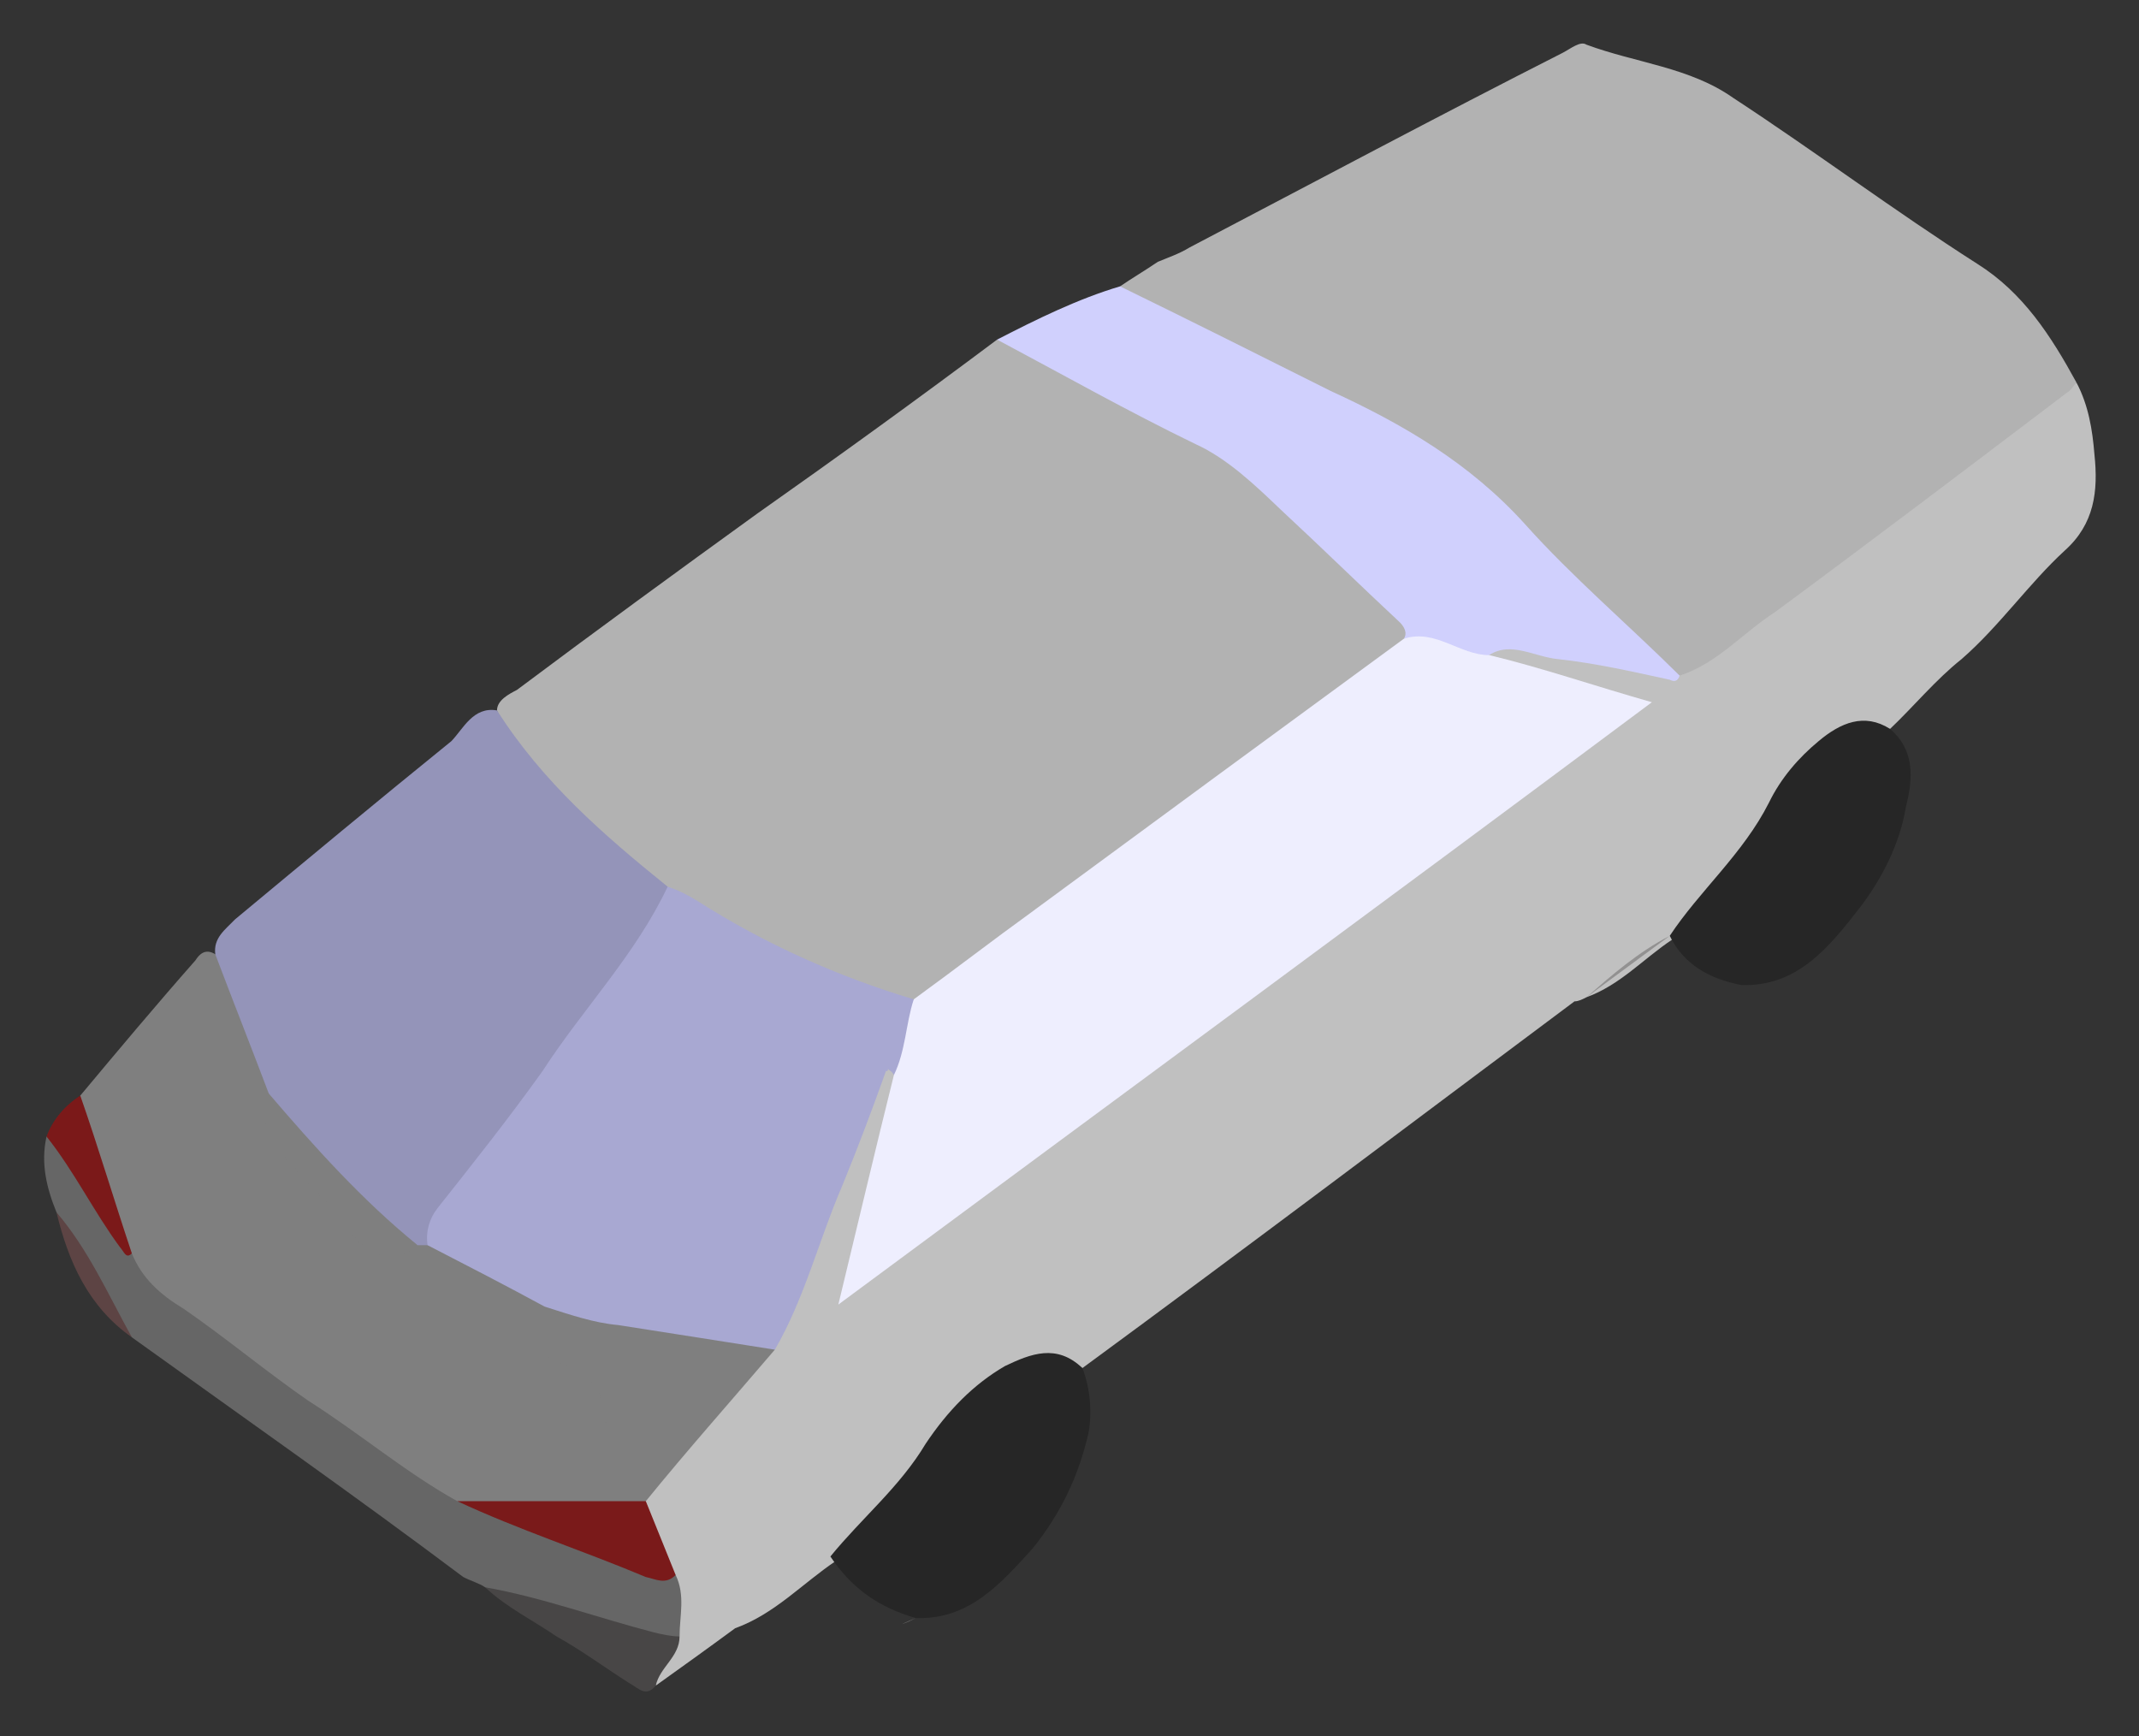 <svg xmlns="http://www.w3.org/2000/svg" xmlns:xlink="http://www.w3.org/1999/xlink" width="25.099" height="20.375" version="1.1" viewBox="0.201 -0.296 25.099 20.375"><rect x="0.201" y="-0.296" width="25.099" height="20.375" fill="#333333" stroke="none"/><g id="ID0.5141469733789563"><g id="ID0.358306766487658"><g id="ID0.045219899620860815"><g id="container-id1"><g id="id1"><g id="ID0.7180701862089336"><g id="ID0.9010128821246326"><g id="id6"><path id="ID0.44769747694954276" fill="none" stroke="none" stroke-width=".024" d="M 24.8 0.204 L 0.701 0.204 L 0.701 19.579 L 24.8 19.579 L 24.8 0.204 Z"/><path id="ID0.2315921294502914" fill="silver" stroke="none" stroke-width=".024" d="M 12.902 15.757 L 12.902 15.757 C 14.834 14.339 16.744 12.896 18.676 11.454 C 18.723 11.454 18.77 11.43 18.816 11.406 C 19.212 11.262 19.491 10.949 19.817 10.733 C 20.213 10.252 20.679 9.795 20.958 9.242 C 21.121 8.954 21.354 8.738 21.564 8.497 C 21.797 8.257 22.099 8.257 22.379 8.257 C 22.658 7.992 22.914 7.68 23.217 7.439 C 23.659 7.055 24.009 6.55 24.428 6.165 C 24.777 5.853 24.823 5.468 24.777 5.036 C 24.754 4.747 24.707 4.459 24.567 4.194 C 24.172 4.338 23.892 4.627 23.566 4.867 C 22.425 5.709 21.308 6.526 20.19 7.391 C 20.097 7.464 19.98 7.536 19.864 7.56 C 19.259 7.536 18.676 7.367 18.094 7.295 C 17.931 7.271 17.791 7.199 17.652 7.343 C 17.652 7.536 17.815 7.488 17.931 7.536 C 18.374 7.704 18.863 7.776 19.375 7.992 C 16.278 10.276 13.251 12.536 10.178 14.795 C 10.364 13.93 10.597 13.137 10.736 12.319 C 10.713 12.199 10.643 12.127 10.55 12.247 C 10.48 12.343 10.457 12.488 10.387 12.608 C 9.991 13.545 9.665 14.531 9.246 15.468 C 8.827 15.973 8.408 16.478 7.965 16.959 C 7.872 17.079 7.733 17.175 7.733 17.343 C 7.803 17.656 7.965 17.944 8.035 18.233 C 8.105 18.425 8.082 18.642 8.082 18.858 C 8.105 19.098 7.803 19.218 7.896 19.483 C 8.198 19.267 8.501 19.05 8.827 18.81 C 9.293 18.642 9.619 18.281 10.014 18.017 C 10.364 17.584 10.783 17.223 11.109 16.767 C 11.342 16.43 11.598 16.117 11.947 15.877 C 12.25 15.661 12.576 15.661 12.902 15.757 Z"/><path id="ID0.36677903681993484" fill="#B2B2B2" stroke="none" stroke-width=".024" d="M 19.91 7.632 L 19.91 7.632 C 20.353 7.488 20.655 7.127 21.028 6.887 C 22.169 6.045 23.31 5.18 24.451 4.314 C 24.497 4.29 24.521 4.242 24.567 4.194 C 24.265 3.641 23.939 3.137 23.403 2.8 C 22.425 2.175 21.494 1.478 20.539 0.853 C 20.027 0.492 19.398 0.444 18.816 0.228 C 18.746 0.18 18.63 0.276 18.537 0.324 C 17.07 1.069 15.626 1.839 14.159 2.608 C 14.043 2.68 13.903 2.728 13.787 2.776 C 13.647 2.872 13.484 2.968 13.344 3.064 C 13.321 3.185 13.437 3.209 13.53 3.233 C 14.648 3.81 15.766 4.363 16.883 4.939 C 17.326 5.132 17.628 5.492 17.931 5.829 C 18.49 6.382 19.072 6.911 19.608 7.464 C 19.701 7.56 19.771 7.632 19.91 7.632 Z"/><path id="ID0.3351324344985187" fill="#262626" stroke="none" stroke-width=".024" d="M 12.902 15.757 L 12.902 15.757 C 12.599 15.468 12.296 15.589 11.994 15.733 C 11.621 15.949 11.318 16.262 11.062 16.646 C 10.76 17.151 10.317 17.512 9.945 17.968 C 10.201 18.353 10.527 18.569 10.946 18.69 C 11.575 18.714 11.947 18.281 12.32 17.872 C 12.646 17.464 12.855 17.031 12.972 16.526 C 13.018 16.286 12.995 15.997 12.902 15.757 Z"/><path id="ID0.5928625375963748" fill="#262626" stroke="none" stroke-width=".024" d="M 22.379 8.257 L 22.379 8.257 C 22.076 8.065 21.797 8.185 21.54 8.401 C 21.308 8.593 21.098 8.834 20.958 9.122 C 20.655 9.723 20.143 10.156 19.794 10.685 C 19.957 11.021 20.26 11.19 20.632 11.262 C 21.284 11.286 21.657 10.829 22.029 10.348 C 22.285 10.012 22.495 9.603 22.565 9.17 C 22.658 8.81 22.658 8.497 22.379 8.257 Z"/><path id="ID0.5147991999983788" fill="#929191" stroke="none" stroke-width=".024" d="M 10.783 18.762 L 10.783 18.762 C 10.853 18.738 10.899 18.714 10.946 18.69 Z"/><path id="ID0.4724537907168269" fill="#929191" stroke="none" stroke-width=".024" d="M 8.827 18.81 L 8.827 18.81 Z"/><path id="ID0.17520350078120828" fill="none" stroke="none" stroke-linejoin="round" stroke-width="0" d="M 1167 1082 L 1167 1082 Z" transform="matrix(-0.023,6.5995196182815084e-34,6.3924760330158365e-34,0.024,36,-7.2)"/><path id="ID0.33534536231309175" fill="#484646" stroke="none" stroke-width=".024" d="M 7.896 19.483 L 7.896 19.483 C 7.942 19.267 8.175 19.146 8.175 18.906 C 8.105 18.834 8.012 18.786 7.896 18.762 C 7.36 18.617 6.848 18.449 6.312 18.305 C 6.173 18.281 6.033 18.209 5.893 18.329 C 6.149 18.569 6.452 18.714 6.731 18.906 C 7.034 19.074 7.29 19.267 7.593 19.459 C 7.686 19.507 7.779 19.627 7.896 19.483 Z"/><path id="ID0.20975186489522457" fill="#929191" stroke="none" stroke-width=".024" d="M 19.794 10.685 L 19.794 10.685 C 19.421 10.877 19.119 11.142 18.816 11.406 Z"/><path id="ID0.5071036396548152" fill="#B2B2B2" stroke="none" stroke-width=".024" d="M 11.901 3.689 L 11.901 3.689 C 10.969 4.387 10.038 5.06 9.083 5.733 C 8.152 6.406 7.197 7.103 6.266 7.8 C 6.173 7.848 6.033 7.92 6.033 8.04 C 6.196 8.545 6.522 8.882 6.894 9.218 C 7.244 9.555 7.639 9.892 8.035 10.18 C 8.827 10.685 9.642 11.142 10.527 11.382 C 10.643 11.43 10.783 11.502 10.923 11.478 C 11.458 11.19 11.924 10.781 12.389 10.42 C 13.717 9.459 15.067 8.473 16.395 7.488 C 16.511 7.415 16.627 7.343 16.72 7.199 C 16.744 7.007 16.627 6.911 16.534 6.814 C 15.929 6.262 15.347 5.709 14.764 5.156 C 14.671 5.06 14.532 5.012 14.415 4.939 C 13.717 4.579 12.995 4.194 12.296 3.834 C 12.18 3.762 12.063 3.689 11.901 3.689 Z"/><path id="ID0.4422818198800087" fill="#9494B9" stroke="none" stroke-width=".024" d="M 8.035 10.108 L 8.035 10.108 C 7.29 9.507 6.568 8.882 6.033 8.04 C 5.753 7.992 5.637 8.257 5.497 8.401 C 4.636 9.098 3.798 9.795 2.959 10.492 C 2.843 10.613 2.703 10.709 2.727 10.901 C 2.633 11.021 2.703 11.117 2.75 11.238 C 2.913 11.67 3.076 12.127 3.285 12.536 C 3.821 13.233 4.38 13.858 5.078 14.363 C 5.148 14.387 5.171 14.363 5.218 14.339 C 5.497 13.714 5.963 13.209 6.359 12.656 C 6.824 11.983 7.337 11.382 7.803 10.709 C 7.919 10.54 8.105 10.372 8.035 10.108 Z"/><path id="ID0.223691841121763" fill="#7F7F7F" stroke="none" stroke-width=".024" d="M 5.218 14.315 L 5.218 14.315 C 5.171 14.315 5.125 14.315 5.101 14.315 C 4.729 14.411 4.496 14.267 4.263 14.002 C 4.077 13.714 3.844 13.449 3.611 13.233 C 3.425 13.04 3.402 12.776 3.355 12.536 C 3.146 11.983 2.936 11.454 2.727 10.901 C 2.61 10.829 2.54 10.901 2.494 10.973 C 2.028 11.502 1.585 12.031 1.143 12.56 C 1.073 12.656 1.097 12.752 1.143 12.872 C 1.353 13.377 1.469 13.906 1.679 14.411 C 1.772 14.723 2.005 14.94 2.261 15.132 C 3.262 15.805 4.217 16.55 5.218 17.247 C 5.358 17.319 5.497 17.416 5.66 17.416 C 6.219 17.416 6.755 17.488 7.29 17.392 C 7.337 17.367 7.383 17.319 7.383 17.295 C 7.383 16.887 7.407 16.478 7.337 16.069 C 7.314 15.853 7.104 15.781 6.964 15.685 C 6.708 15.565 6.545 15.396 6.638 15.06 C 6.638 15.036 6.638 15.012 6.615 15.012 C 6.173 14.699 5.73 14.411 5.218 14.315 Z"/><path id="ID0.610075845848769" fill="#D0D0FD" stroke="none" stroke-width=".024" d="M 11.901 3.689 L 11.901 3.689 C 12.669 4.098 13.437 4.531 14.229 4.915 C 14.602 5.084 14.928 5.396 15.23 5.685 C 15.696 6.117 16.162 6.574 16.627 7.007 C 16.674 7.055 16.72 7.127 16.674 7.199 C 17.023 7.223 17.303 7.488 17.675 7.391 C 17.931 7.223 18.211 7.415 18.49 7.439 C 18.933 7.488 19.352 7.584 19.794 7.68 C 19.841 7.704 19.887 7.704 19.91 7.632 C 19.305 7.031 18.653 6.478 18.094 5.853 C 17.442 5.132 16.651 4.675 15.812 4.29 C 14.997 3.882 14.182 3.473 13.344 3.064 C 12.855 3.209 12.366 3.449 11.901 3.689 Z"/><path id="ID0.7148164957761765" fill="#666" stroke="none" stroke-width=".024" d="M 5.567 17.319 L 5.567 17.319 C 4.962 16.983 4.426 16.526 3.821 16.142 C 3.332 15.805 2.843 15.396 2.354 15.06 C 2.075 14.892 1.865 14.699 1.748 14.411 C 1.469 14.05 1.283 13.642 1.003 13.281 C 0.934 13.161 0.887 13.04 0.747 13.04 C 0.677 13.353 0.747 13.642 0.864 13.93 C 1.143 14.411 1.376 14.964 1.748 15.396 C 3.053 16.334 4.356 17.247 5.637 18.209 C 5.73 18.257 5.823 18.281 5.893 18.329 C 6.568 18.449 7.22 18.69 7.872 18.858 C 7.965 18.882 8.082 18.906 8.175 18.906 C 8.175 18.666 8.245 18.425 8.129 18.185 C 7.453 18.041 6.824 17.704 6.173 17.512 C 5.986 17.44 5.777 17.367 5.567 17.319 Z"/><path id="ID0.38432395039126277" fill="#7B1919" stroke="none" stroke-width=".024" d="M 0.747 13.04 L 0.747 13.04 C 1.073 13.449 1.306 13.93 1.609 14.339 C 1.655 14.387 1.679 14.483 1.748 14.411 C 1.539 13.786 1.353 13.161 1.143 12.56 C 0.957 12.68 0.817 12.848 0.747 13.04 Z"/><path id="ID0.377463539596647" fill="#5D4444" stroke="none" stroke-width=".024" d="M 1.748 15.396 L 1.748 15.396 C 1.469 14.892 1.236 14.363 0.864 13.93 C 1.003 14.507 1.236 15.036 1.748 15.396 Z"/><path id="ID0.5684583224356174" fill="#EEEEFE" stroke="none" stroke-width=".024" d="M 17.675 7.391 L 17.675 7.391 C 17.326 7.391 17.046 7.079 16.674 7.199 C 15.23 8.257 13.787 9.315 12.32 10.396 C 11.854 10.733 11.388 11.093 10.923 11.43 C 10.69 11.67 10.713 11.983 10.69 12.319 C 10.48 13.161 10.271 14.05 10.038 15.012 C 13.251 12.632 16.395 10.324 19.584 7.944 C 18.909 7.752 18.28 7.536 17.675 7.391 Z"/><path id="ID0.6117870477028191" fill="#A8A8D2" stroke="none" stroke-width=".024" d="M 10.69 12.319 L 10.69 12.319 C 10.829 12.031 10.829 11.718 10.923 11.43 C 10.038 11.165 9.176 10.781 8.385 10.276 C 8.268 10.204 8.175 10.156 8.035 10.108 C 7.663 10.901 7.034 11.55 6.568 12.271 C 6.173 12.824 5.753 13.353 5.334 13.882 C 5.241 14.002 5.195 14.146 5.218 14.315 C 5.684 14.555 6.149 14.795 6.592 15.036 C 6.708 15.228 6.894 15.276 7.057 15.3 C 7.709 15.42 8.361 15.517 9.037 15.589 C 9.106 15.613 9.2 15.589 9.293 15.541 C 9.642 14.94 9.805 14.267 10.084 13.617 C 10.271 13.161 10.434 12.728 10.597 12.271 C 10.62 12.271 10.62 12.271 10.62 12.247 C 10.643 12.271 10.666 12.271 10.69 12.319 Z"/><path id="ID0.5621068137697875" fill="#7F7F7F" stroke="none" stroke-width=".024" d="M 9.293 15.541 L 9.293 15.541 C 8.687 15.444 8.059 15.348 7.453 15.252 C 7.174 15.228 6.894 15.132 6.592 15.036 C 6.429 15.252 6.475 15.589 6.755 15.685 C 7.267 15.877 7.36 16.214 7.29 16.694 C 7.244 16.911 7.337 17.103 7.36 17.319 C 7.5 17.464 7.639 17.464 7.779 17.319 C 8.268 16.718 8.78 16.142 9.293 15.541 Z"/><path id="ID0.3554665087722242" fill="#7A1A1A" stroke="none" stroke-width=".024" d="M 7.779 17.319 L 7.779 17.319 C 7.639 17.319 7.5 17.319 7.36 17.319 C 6.755 17.319 6.173 17.319 5.567 17.319 C 6.289 17.656 7.034 17.896 7.779 18.209 C 7.896 18.233 8.012 18.305 8.129 18.185 C 8.012 17.896 7.896 17.608 7.779 17.319 Z"/><path id="ID0.9783568484708667" fill="#7F7F7F" stroke="none" stroke-width=".024" d="M 3.355 12.536 L 3.355 12.536 C 3.215 12.824 3.355 13.04 3.495 13.233 C 3.798 13.569 4.1 13.858 4.356 14.218 C 4.589 14.483 4.822 14.531 5.101 14.315 C 4.449 13.786 3.891 13.161 3.355 12.536 Z"/></g></g></g></g></g></g></g></g></svg>
